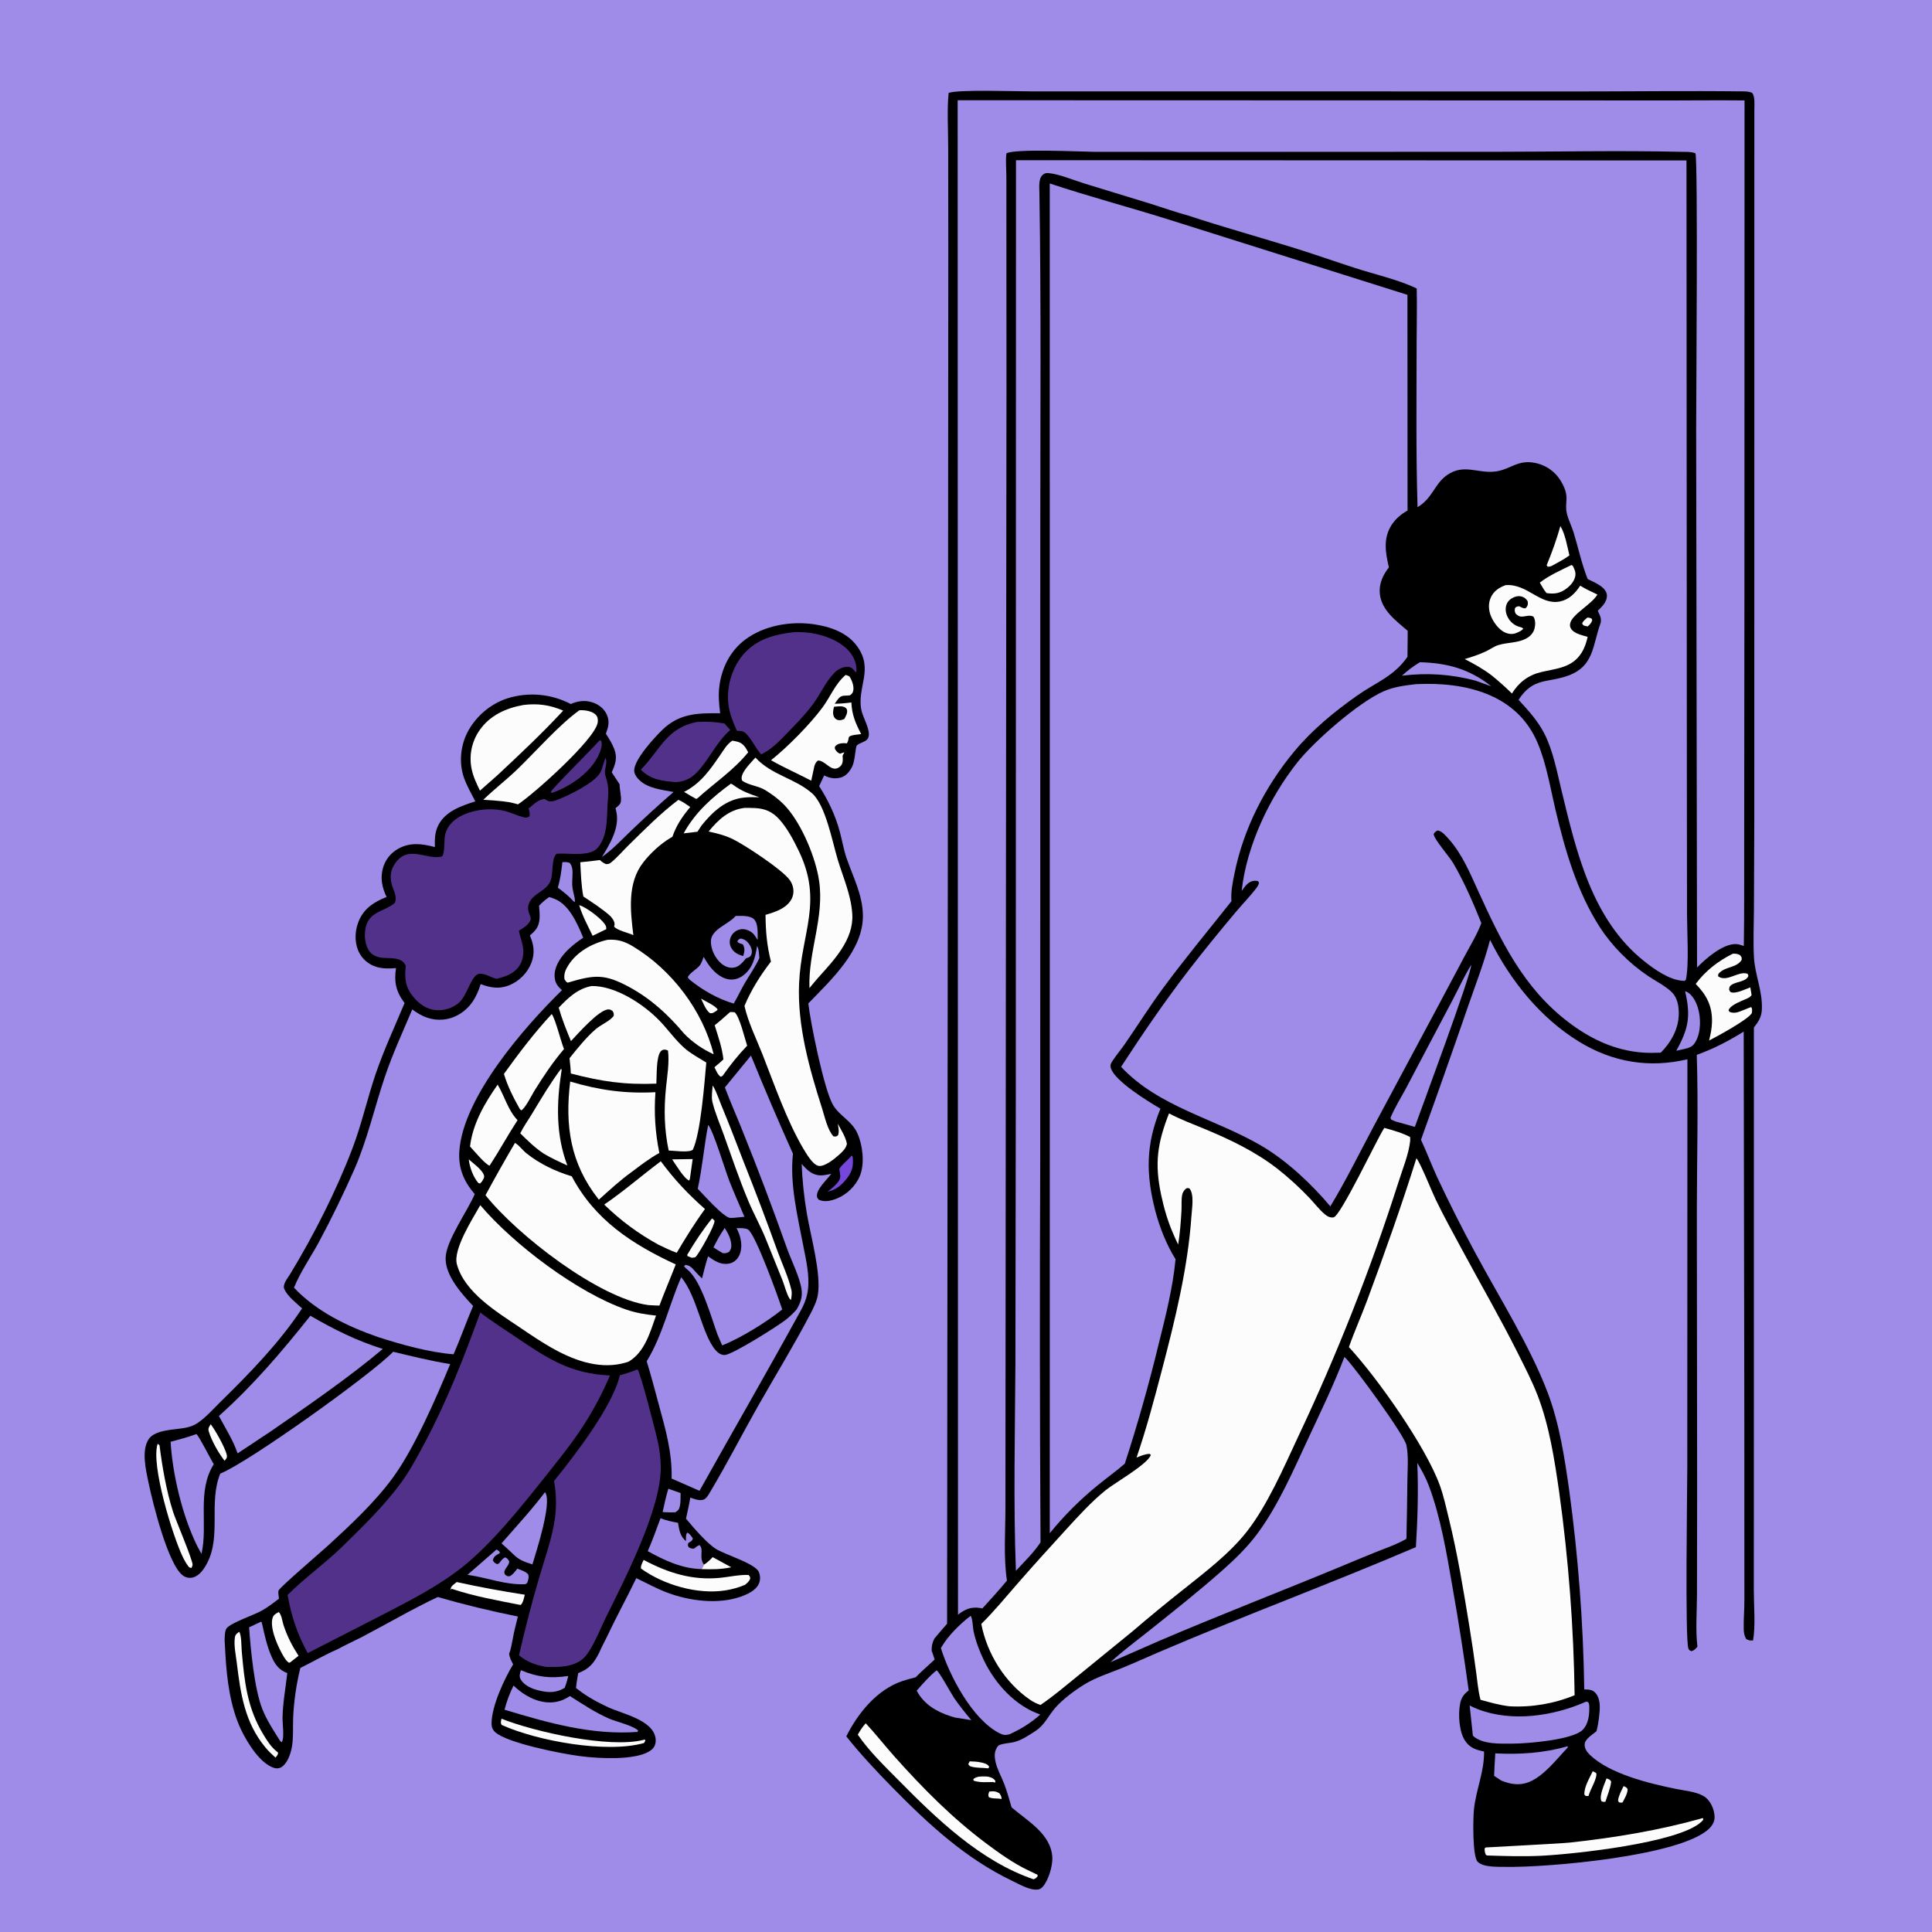 <?xml version="1.0" encoding="utf-8" ?>
<svg xmlns="http://www.w3.org/2000/svg" xmlns:xlink="http://www.w3.org/1999/xlink" width="1024" height="1024">
	<rect width="100%" height="100%" fill="#808080" stroke="none"/>
	<path fill="#9F8BE8" d="M0 0L1024 0L1024 869.799L1024 876.523L1024 1024L0 1024L0 876.901L0 869.967L0 0Z"/>
	<path d="M501.978 860.607L502.513 300.018L502.62 131.692L502.559 77.876C502.548 68.48 501.901 58.57 502.789 49.241C508.204 47.342 538.134 48.441 546.444 48.434L637.353 48.433L833.65 48.477C863.869 48.482 894.15 48.065 924.363 48.443C925.962 48.463 927.1 48.611 928.601 49.171C930.33 51.072 929.828 55.79 929.842 58.331L929.818 432.348L929.622 481.607C929.588 490.112 929.166 498.838 929.629 507.323C930.143 516.761 934.328 525.451 933.81 535.218C933.602 539.13 931.97 541.608 929.6 544.602L929.58 787.497L929.557 842.863C929.561 850.757 930.525 861.932 929.149 869.507C927.633 869.495 926.685 869.568 925.431 868.574C924.515 866.932 924.252 865.267 924.207 863.395C924.083 858.166 924.612 852.881 924.562 847.625L924.533 753.093L924.198 546.781C916.105 551.768 908.297 555.876 899.32 559.103C900.19 586.538 899.386 614.196 899.363 641.651L899.519 790.179L899.431 845.411C899.41 854.249 898.602 864.018 899.677 872.756C898.535 874.068 898.225 874.549 896.556 875.171C895.623 874.789 895.312 874.75 894.889 873.755C893.05 869.437 894.286 788.825 894.298 777.926L894.362 561.436C874.114 566.243 854.677 563.023 836.877 552.078C816.27 539.407 800.478 519.629 789.764 498.148C786.65 510.152 782.054 521.902 778.013 533.625Q765.829 568.957 753.146 604.112C756.192 610.641 758.709 617.393 761.73 623.936Q771.236 644.235 781.889 663.957C794.571 687.584 811.137 713.729 820.453 738.508C826.588 754.828 829.313 772.933 831.745 790.125Q835.317 816.302 837.306 842.647Q839.295 868.992 839.695 895.409C842.123 895.541 843.972 895.405 845.672 897.358C848.579 900.7 848.01 906.007 847.529 910.083C847.226 912.651 846.832 915.115 846.15 917.613C844.149 919.296 840.156 921.638 839.92 924.307C839.713 926.642 841.056 928.552 842.656 930.098C853.085 940.173 873.999 945.259 888.014 948.106C892.547 949.027 898.749 949.578 902.786 951.87C906.504 953.982 908.657 958.866 908.767 963.004C908.828 965.301 907.662 967.402 906.085 969C891.478 983.807 819.581 989.901 798.165 989.473C794.001 989.39 786.43 989.845 783.254 986.843C780.336 984.085 780.742 963.783 781.208 959.178C782.285 948.543 786.741 939.151 786.581 928.325C782.354 927.485 779.203 926.468 776.642 922.814C773.302 918.048 772.772 908.505 773.912 902.854C774.548 899.706 775.935 897.903 778.437 895.967Q774.697 868.6 769.886 841.4C766.859 823.834 763.6 804.077 757.287 787.404C755.676 783.149 753.531 779.255 751.185 775.37C751.844 790.175 751.369 805.222 750.453 820.003C705.238 839.351 659.038 856.432 613.82 875.837C607.455 878.568 601.147 881.437 594.733 884.053C588.043 886.78 580.607 889.126 574.479 892.937C569.569 895.991 563.028 900.868 559.284 905.197C555.521 909.548 553.739 914.284 548.639 917.576C545.163 919.82 541.29 922.483 537.243 923.39C534.948 923.904 531.609 924.052 529.539 924.971C528.75 925.321 527.999 926.883 527.704 927.674C526.955 929.682 527.248 932.076 527.726 934.112C528.639 937.999 530.771 941.657 532.204 945.385C533.772 949.461 534.927 953.753 536.162 957.94C544.476 965.1 557.083 971.974 557.756 984.441C557.996 988.876 555.702 996.768 552.59 1000.11C551.69 1001.07 550.927 1001.46 549.609 1001.54C545.574 1001.78 540.447 998.806 536.824 997.074C511.699 985.063 492.011 966.782 472.704 947.113C464.33 938.582 456.003 929.659 448.552 920.302C454.745 907.992 464.742 895.577 478.233 891.008C480.557 890.221 482.964 889.619 485.333 888.979C488.559 885.678 492.014 882.736 495.374 879.59C494.878 878.113 494.453 876.483 493.811 875.071C493.695 872.581 494.121 870.712 495.233 868.491C497.475 865.861 499.684 863.191 501.978 860.607Z"/>
	<path fill="#9F8BE8" d="M556.393 97.242C576.841 104.051 597.825 109.606 618.405 116.043L745.972 156.275L746.029 270.598C742.722 272.454 739.82 274.829 737.717 278.022C732.938 285.279 734.334 292.842 736.135 300.743C732.987 304.718 730.846 309.432 731.329 314.598C732.156 323.431 739.936 329.022 746.116 334.364L745.995 348.102C738.809 358.547 729.15 361.719 719.221 368.726C707.153 377.242 695.561 386.757 686.09 398.142C670.568 416.798 659.048 439.249 654.266 463.139C653.339 467.768 652.275 472.907 652.701 477.639C640.614 492.919 628.083 507.953 616.523 523.636C609.494 533.172 603.156 543.227 596.448 552.991C594.333 556.069 591.883 558.953 589.824 562.053C588.824 563.558 588.254 564.34 588.792 566.142C590.839 572.992 608.546 583.807 615.058 587.625C607.319 606.631 607.259 622 612.343 641.839C614.749 650.809 618.187 659.52 623.066 667.437C621.661 682.308 617.834 697.494 614.222 711.965Q606.422 744.21 596.172 775.762C591.695 779.692 586.736 783.186 582.121 786.973Q575.039 792.695 568.593 799.125Q562.147 805.554 556.408 812.622L556.393 97.242Z"/>
	<path fill="#9F8BE8" d="M538.5 84.913L893.874 85.041L894.067 409.651L894.153 484.771C894.174 493.935 895.308 511.353 893.549 519.313C892.675 520.01 893.114 519.91 892.088 519.858C884.838 519.49 876.683 513.656 871.253 509.302C843.793 487.278 835.583 451.762 827.696 419.216C825.282 409.257 823.191 397.905 818.501 388.746C815.038 381.985 809.961 376.446 804.849 370.917C812.741 358.886 820.019 362.173 831.283 358.045C844.856 353.072 844.079 342.07 848.211 330.661C849.114 328.167 847.948 325.946 846.841 323.743C848.181 322.357 849.77 320.947 850.712 319.25C851.551 317.738 852.041 315.872 851.42 314.192C850.062 310.521 844.745 308.568 841.491 306.897C838.349 298.982 836.54 290.39 834.059 282.254C833.033 278.89 831.242 275.505 830.468 272.114C829.02 265.765 832.394 263.663 827.432 255.207Q827.163 254.746 826.871 254.299Q826.579 253.852 826.264 253.42Q825.949 252.989 825.613 252.575Q825.276 252.161 824.918 251.764Q824.56 251.368 824.182 250.991Q823.805 250.613 823.408 250.256Q823.011 249.899 822.596 249.562Q822.182 249.226 821.75 248.912Q821.318 248.598 820.871 248.306Q820.424 248.014 819.962 247.746Q819.5 247.478 819.025 247.235Q818.55 246.991 818.063 246.772Q817.576 246.553 817.078 246.36Q816.581 246.166 816.074 245.999Q815.567 245.832 815.052 245.691Q814.537 245.55 814.015 245.436C804.366 243.277 800.562 249.031 792.247 249.949C783.147 250.953 775.917 245.717 767.14 251.684C760.232 256.38 759.597 263.782 751.332 268.827C750.439 239.728 750.822 210.497 750.842 181.385C750.848 171.904 751.127 162.393 750.89 152.915C741.356 148.264 728.326 145.329 718.13 142.024C706.961 138.404 695.887 134.482 684.668 131.019C666.449 125.397 648.051 120.293 629.948 114.307C623.141 112.462 616.399 110.052 609.66 107.951L574.73 97.254C568.99 95.496 561.224 92.16 555.502 91.726C554.175 91.626 553.325 92.034 552.372 92.96C550.378 94.896 550.872 99.718 550.914 102.317C551.869 161.815 551.374 221.446 551.385 280.96L551.348 613.75Q550.906 715.61 551.502 817.472C547.914 822.929 542.866 827.772 538.452 832.569C537.083 796.172 537.982 759.448 538.189 723.022L538.401 578.668L538.5 84.913Z"/>
	<path fill="#9F8BE8" d="M507.582 53.135L875.162 53.242C891.656 53.314 908.152 53.051 924.645 53.224L924.579 313.034L924.448 447.993C924.374 465.781 924.566 483.601 924.258 501.383C922.936 500.972 921.433 500.399 920.042 500.372C913.041 500.239 904.057 508.08 899.469 512.822L899 226.722C899.01 212.826 900.004 84.912 898.623 81.269C896.386 80.316 893.267 80.516 890.826 80.46C857.725 79.703 824.47 80.448 791.349 80.453L580.377 80.479C573.007 80.402 537.547 78.701 533.429 81.306C532.906 85.067 533.384 89.414 533.397 93.232L533.411 117.723L533.452 206.171L533.144 498.23L532.954 731.986L532.894 799.481C532.881 811.975 531.835 825.443 533.711 837.761C529.494 842.809 525.08 847.664 520.654 852.528C520.2 852.392 520.144 852.362 519.601 852.277C514.712 851.51 511.552 852.89 507.764 855.796L507.582 53.135Z"/>
	<path fill="#9F8BE8" d="M749.839 362.693C750.448 362.598 750.202 362.62 750.857 362.59C776.617 361.395 803.917 367.766 814.924 393.657C819.648 404.769 821.683 417.61 824.464 429.314C829.533 450.655 835.86 472.583 847.789 491.187C854.337 501.399 863.523 510.579 873.578 517.34C877.675 520.096 882.484 522.398 886.038 525.835C889.028 528.728 889.808 533.177 889.796 537.205C889.773 545.177 885.738 552.423 880.238 557.93C877.093 558.031 873.949 558.125 870.807 557.898C855.976 556.824 843.134 550.749 831.407 541.856C807.401 523.651 795.438 498.523 783.337 471.964C779.063 462.583 774.987 452.781 768.09 444.965C766.653 443.336 764.134 440.291 761.952 440.162C760.888 440.7 760.498 441.034 759.883 442.057C760.036 444.876 768.023 453.683 770.392 457.756C776.152 467.658 780.877 478.646 785.143 489.265C782.944 495.194 779.394 500.95 776.416 506.54L761.547 534.485L727.989 597.157C720.478 611.242 713.365 625.729 705.115 639.388C695.017 627.432 682 615.159 668.517 607.254C644.003 592.882 614.146 586.804 594.199 565.44C605.571 547.945 617.535 530.447 630.278 513.922C638.271 503.558 646.628 493.375 655.035 483.344C658.609 479.081 662.597 475.069 665.943 470.63C666.644 469.7 667.03 468.988 667.316 467.87L666.741 466.978C666.099 466.893 665.435 466.779 664.783 466.837C661.492 467.132 659.906 469.824 658.106 472.206C660.741 448.18 672.851 422.724 687.678 404.023C696.561 392.82 720.266 372.042 733.557 366.317C738.755 364.079 744.263 363.34 749.839 362.693Z"/>
	<path fill="#FCFCFD" d="M619.603 590.138C625.896 593.432 632.567 595.905 639.114 598.633C652.417 604.176 665.283 610.402 676.771 619.236Q685.936 626.425 693.964 634.865C696.705 637.736 699.334 641.272 702.381 643.756C703.659 644.798 705.145 645.537 706.833 645.22C710.545 644.521 729.656 604.175 733.344 598.407L733.733 597.806C738.298 599.08 743.175 600.428 747.374 602.64C747.438 603.388 747.482 604.072 747.402 604.821C746.654 611.808 743.255 619.991 741.137 626.798Q730.076 661.41 716.744 695.212Q703.412 729.014 687.868 761.858C680.419 777.82 671.717 797.893 660.901 811.703C651.638 823.529 638.735 833.235 627.077 842.562Q613.433 853.35 600.22 864.662L571.055 888.433C564.654 893.618 558.301 899.044 551.478 903.661Q549.972 903.164 548.554 902.454Q547.137 901.744 545.837 900.835C532.549 891.703 523.135 876.439 520.105 860.718C526.969 853.949 533.16 846.385 539.495 839.128C547.839 829.568 556.427 820.099 564.993 810.734C571.593 803.517 578.503 795.895 586.116 789.762C590.865 785.936 608.53 775.917 609.955 771.123L609.321 770.58C606.851 770.644 604.669 771.66 602.392 772.536C607.598 757.399 611.755 741.694 615.818 726.22C622.789 699.67 629.642 671.838 631.503 644.363C631.767 640.471 633.064 632.924 630.403 629.877C629.483 629.671 629.195 629.529 628.434 630.143C627.645 630.779 626.908 631.967 626.663 632.951C626.021 635.539 626.368 638.814 626.215 641.528C625.873 647.558 625.423 653.669 624.458 659.633C623.438 657.663 622.56 655.582 621.675 653.548C618.874 647.109 616.915 640.285 615.454 633.425C611.866 616.58 613.419 605.946 619.603 590.138Z"/>
	<path fill="#FCFCFD" d="M750.736 613.877C753.084 616.85 758.847 631.409 760.937 635.752C765.233 644.682 770.068 653.337 774.759 662.064C784.631 680.432 795.066 698.416 804.418 717.073C808.135 724.489 812.022 731.965 815.006 739.713C821.19 755.774 823.952 773.775 826.385 790.752Q830.116 817.536 832.167 844.501Q834.218 871.466 834.582 898.506Q832.531 899.35 830.435 900.079Q828.34 900.807 826.207 901.417Q824.074 902.028 821.91 902.518Q819.747 903.008 817.559 903.377Q815.372 903.746 813.167 903.992Q810.962 904.238 808.747 904.36Q806.532 904.483 804.313 904.481Q802.095 904.48 799.88 904.355C794.706 903.727 789.709 902.321 784.701 900.932C783.441 896.237 783.054 891.133 782.389 886.319Q780.779 874.235 778.831 862.201C775.69 842.929 772.548 823.667 767.88 804.693C766.456 798.905 765.186 792.94 763.164 787.335C755.702 766.651 730.02 730.275 714.946 713.987C717.861 705.646 721.543 697.519 724.617 689.221C733.882 664.218 742.768 639.329 750.736 613.877Z"/>
	<path fill="#9F8BE8" d="M712.561 719.245C712.803 719.466 713.056 719.677 713.289 719.908C718.022 724.591 744.349 760.585 745.448 766.03C746.626 771.869 746.015 778.695 745.952 784.631Q745.787 800.114 745.438 815.594C740.31 818.571 734.53 820.511 729.037 822.714Q719.217 826.697 709.447 830.803C677.808 843.9 645.857 856.222 614.375 869.701L588.551 881.02C594.939 875.144 602.036 869.914 608.82 864.5C621.795 854.147 634.948 843.746 647.391 832.757C654.307 826.649 661.03 820.193 666.524 812.746C677.583 797.756 685.365 779.617 693.208 762.819C699.987 748.303 706.822 734.234 712.561 719.245Z"/>
	<path fill="#FCFCFD" d="M797.998 310.131C809.537 309.264 816.282 320.971 826.869 318.778C831.649 317.788 834.99 314.358 837.546 310.403C840.406 312.247 843.6 313.634 846.663 315.116C843.759 320.209 833.364 325.507 832.262 330.29C831.981 331.507 832.094 332.391 832.819 333.436C834.526 335.898 838.765 336.752 841.484 337.534C840.86 340.452 839.872 343.388 838.288 345.93C833.276 353.976 825.137 354.245 816.886 356.204C810.035 357.831 805.021 361.647 801.35 367.577C797.933 364.169 794.411 361.082 790.681 358.033C786.183 354.592 781.353 351.899 776.325 349.315C780.256 348.164 784.059 346.896 787.769 345.143C789.899 344.136 791.78 342.663 794.04 341.943C799.021 340.356 804.579 340.93 809.226 338.248C811.295 337.053 812.844 335.267 813.386 332.909C813.844 330.918 813.853 328.585 812.744 326.821C810.682 325.777 808.764 326.775 806.574 326.805C805.144 326.824 804.283 326.161 803.29 325.209C802.786 323.879 802.728 323.678 802.99 322.288C803.931 321.417 803.939 321.437 805.223 321.354C806.288 321.89 807.201 322.454 808.428 322.443C808.724 322.207 809.05 321.98 809.25 321.645C809.936 320.498 809.867 319.863 809.674 318.636C808.964 317.595 808.392 316.941 807.234 316.447C805.59 315.746 803.967 315.876 802.35 316.574C800.552 317.349 799.133 318.619 798.465 320.492C797.658 322.757 798.11 325.297 799.254 327.364C800.608 329.811 802.869 331.62 805.573 332.316C806.558 332.569 806.593 332.505 807.385 333.244C806.525 334.257 805.312 334.788 804.118 335.325C802.071 336.246 800.019 336.22 797.944 335.353C794.574 333.945 791.692 330.013 790.311 326.756C788.951 323.55 788.695 319.865 790.174 316.647C791.766 313.183 794.56 311.431 797.998 310.131Z"/>
	<path fill="#9F8BE8" d="M514.444 856.435C515.506 857.431 515.631 862.895 516.011 864.631C517.182 869.977 519.107 875.073 521.482 879.995C527.485 892.437 538.022 904.141 551.369 908.738C546.461 913.156 541.127 916.45 535.134 919.166C532.884 919.809 531.679 919.656 529.577 918.566C515.269 911.148 503.271 888.245 498.69 873.525L499.066 872.89C502.492 866.977 508.967 860.566 514.444 856.435Z"/>
	<path fill="#9F8BE8" d="M840.5 901.977C841.111 901.902 840.693 901.922 841.746 902.144C842.169 902.858 842.321 903.345 842.344 904.18C842.465 908.529 842.084 913.556 838.857 916.841C833.596 922.197 809.507 924.121 801.985 924.155C795.675 924.184 785.471 924.712 780.652 919.938L778.958 903.974C780.404 904.684 781.859 905.356 783.362 905.936C801.296 912.864 823.295 909.588 840.5 901.977Z"/>
	<path fill="#FCFCFD" d="M458.846 913.375C464.106 919.005 468.866 925.139 474.001 930.894C489.128 947.848 504.663 963.571 522.905 977.197C529.616 982.21 537.026 987.515 544.604 991.121L549.925 993.694L549.954 994.458C549.129 995.409 548.966 995.653 547.791 996.054C519.618 986.458 496.418 964.006 475.982 943.297C468.564 935.779 460.61 928.155 454.648 919.393C455.908 917.14 457.131 915.318 458.846 913.375Z"/>
	<path fill="#9F8BE8" d="M779.761 511.393C780.078 515.741 753.386 587.574 749.889 597.275L739.863 594.452C738.986 594.132 738.158 593.76 737.304 593.38L736.993 592.429C739.126 587.283 742.244 582.325 744.897 577.405L756.391 555.599L770.109 529.629C773.262 523.533 776.198 517.258 779.761 511.393Z"/>
	<path fill="#FCFCFD" d="M918.388 505.498C920.013 505.417 920.728 505.493 922.194 506.195C923.112 507.326 923.171 507.284 923.13 508.727C920.562 512.936 914.97 512.225 911.529 515.41C910.655 516.219 910.647 516.346 910.633 517.467C915.299 520.886 921.711 514.237 926.316 516.178L926.708 517.206C925.584 520.395 920.275 520.196 917.733 522.012C916.548 522.859 916.618 523.176 916.466 524.517C916.762 525.137 916.8 525.647 917.491 525.915C919.926 526.861 925.239 524.237 927.701 523.319L928.381 527.337C927.69 528.918 924.53 529.77 922.906 530.562C920.74 531.617 916.988 533.099 916.156 535.493L916.693 536.312C919.587 537.551 922.073 536.088 924.822 535.067C925.922 534.57 927.012 534.166 928.15 533.771C928.923 534.758 928.594 535.695 928.544 536.914C926.579 540.427 910.205 549.24 905.843 551.509C906.657 548.279 907.326 545.031 907.397 541.691C907.579 533.144 904.529 527.439 898.765 521.481C904.046 514.459 910.58 509.411 918.388 505.498Z"/>
	<path fill="#FCFCFD" d="M902.509 963.627C902.858 963.984 902.664 963.712 902.68 964.616C902.206 965.127 902.035 965.339 901.554 965.774C889.295 976.853 834.326 982.702 817.231 983.578C807.482 984.077 797.832 983.753 788.086 983.444L787.468 982.965C786.973 981.794 786.889 981.001 786.89 979.733C787.086 979.552 787.237 979.302 787.479 979.19C787.604 979.133 827.081 977.14 831.905 976.617C855.823 974.021 879.33 970.153 902.509 963.627Z"/>
	<path fill="#9F8BE8" d="M830.634 925.6L831.02 925.693L830.88 926.275C825.11 932.301 818.4 941.217 810.593 944.437C805.53 946.526 800.626 945.765 795.698 943.74L791.91 941.243C792.019 937.272 792.317 933.292 792.537 929.325C805.408 929.996 818.208 929.184 830.634 925.6Z"/>
	<path fill="#9F8BE8" d="M496.405 885.335C497.716 885.794 504.186 897.748 505.686 899.932C508.52 904.058 511.602 907.9 514.83 911.716L506.116 910.323C505.36 910.126 504.611 909.881 503.866 909.644C496.385 907.261 489.601 903.257 485.879 896.08C489.186 892.318 492.484 888.472 496.405 885.335Z"/>
	<path fill="#9F8BE8" d="M752.589 350.996C767.115 351.36 779.005 354.643 790.403 363.763L782.015 360.752C769.139 357.32 756.294 356.49 743.062 358.142Q747.435 354.048 752.589 350.996Z"/>
	<path fill="#9F8BE8" d="M893.129 525.378C893.545 525.497 893.685 525.521 894.113 525.742C897.03 527.252 898.889 530.882 899.836 533.876C901.567 539.343 901.626 547.015 898.687 552.121C897.495 554.191 896.414 554.956 894.145 555.63C892.265 556.11 890.356 556.498 888.462 556.92C894.983 545.234 896.215 538.474 893.129 525.378Z"/>
	<path fill="#FCFCFD" d="M832.92 299.452L833.631 299.896C834.439 301.585 835.23 303.074 834.974 305.016C834.612 307.768 832.661 310.085 830.534 311.74C827 314.491 824.023 314.961 819.682 314.351C818.285 312.676 817.238 310.671 816.125 308.798C821.114 304.927 827.272 302.238 832.92 299.452Z"/>
	<path fill="#FCFCFD" d="M827.041 278.832C829.667 283.227 830.607 289.444 831.833 294.378C828.974 296.475 825.758 298.108 822.66 299.826C821.778 300.251 821.305 300.395 820.323 300.344L819.751 299.608C822.607 292.735 825.008 285.983 827.041 278.832Z"/>
	<path fill="#FCFCFD" d="M851.498 942.594C852.895 943.12 853.243 943.025 853.947 944.314C853.555 947.917 851.974 951.42 850.934 954.904C849.905 955.056 850.186 955.142 849.362 954.895C848.861 954.744 848.836 954.799 848.649 954.289C847.63 951.504 850.473 945.417 851.498 942.594Z"/>
	<path fill="#FCFCFD" d="M844.179 938.803L845.974 939.711C846.944 941.864 842.945 948.476 842.171 951.166L841.966 951.888L840.47 951.926L839.769 951.196C839.483 947.285 842.531 942.331 844.179 938.803Z"/>
	<path fill="#FCFCFD" d="M518.773 941.656C520.076 941.585 521.404 941.493 522.709 941.562C524.303 941.646 526.256 942.238 527.283 943.529C527.744 944.109 527.563 944.024 527.385 944.829L526.396 944.498C523.019 944.576 519.338 944.884 516.095 943.814L515.829 943.042C516.742 942.169 517.591 942.002 518.773 941.656Z"/>
	<path fill="#FCFCFD" d="M513.928 933.557C515.894 933.595 517.776 933.681 519.708 934.072C521.412 934.417 523.273 934.817 524.287 936.364L523.881 937.268C521.085 936.913 517.686 937.123 515.028 936.392C513.904 936.082 513.795 935.982 513.222 935.037L513.928 933.557Z"/>
	<path fill="#FCFCFD" d="M860.529 946.684C861.735 947.202 862.017 947.199 862.685 948.303C862.62 950.779 861.094 953.127 860.013 955.314C859.133 955.544 858.877 955.45 858.018 955.242L857.6 954.254C857.983 951.542 859.359 949.133 860.529 946.684Z"/>
	<path fill="#FCFCFD" d="M524.322 949.575C526.582 949.301 527.724 949.289 529.752 950.52C530.536 951.769 530.79 952.075 530.856 953.525C528.635 953.02 526.159 953.519 524.128 952.55C523.573 951.25 523.915 950.892 524.322 949.575Z"/>
	<path fill="#FCFCFD" d="M841.393 327.307C842.327 327.369 842.718 327.481 843.557 327.823L843.921 328.729C843.409 330.298 842.689 330.96 841.507 332.022C841.197 331.962 840.882 331.923 840.576 331.842C839.434 331.541 839.107 331.548 838.571 330.499C839.04 329.064 840.283 328.254 841.393 327.307Z"/>
	<path d="M381.7 378.045C381.082 373.118 380.658 368.467 381.302 363.523C382.551 353.928 387.028 345.023 394.821 339.12C404.859 331.517 418.959 329.104 431.231 330.857C439.988 332.108 449.071 335.19 454.418 342.696C463.186 355.006 454.09 364.264 456.552 376.379C457.364 380.375 461.452 386.741 460.317 390.616C459.86 392.174 458.623 392.76 457.269 393.376C456.542 393.706 454.466 394.535 454.038 395.252C453.394 396.33 453.176 403.184 451.748 406.14C450.532 408.658 448.582 411.25 445.771 412.068C442.58 412.997 439.71 412.458 436.822 410.987L434.172 416.64C438.979 424.265 442.719 431.974 445.088 440.722C446.355 445.403 447.146 450.336 448.728 454.914C452.184 464.92 457.164 474.188 457.355 485.049C457.681 503.686 440.318 519.474 428.434 531.832C429.56 542.047 436.747 577.42 441.476 585.591C444.909 591.521 451.416 593.946 454.454 600.708C457.26 606.955 458.386 616.616 455.833 623.037C453.686 628.439 448.988 633.044 443.613 635.216C440.601 636.432 437.162 637.273 434.079 635.94C433.526 635.328 433.19 635.146 433.042 634.286C432.384 630.49 438.409 625.197 440.581 622.14C438.709 622.538 436.656 623.047 434.738 622.971C430.317 622.796 427.679 619.995 424.9 616.945Q425.42 630.297 427.7 643.464C429.681 655.169 435.391 675.111 433.454 686.489C432.896 689.768 431.01 693.531 429.478 696.465C420.812 713.054 410.868 729.191 401.634 745.495C393.33 760.159 385.597 775.302 376.992 789.771C376.136 791.21 374.849 793.746 373.417 794.576C371.209 795.858 368.044 794.494 365.863 793.763C365.267 797.5 364.391 801.201 363.59 804.9C367.407 809.54 374.378 817.676 379.341 820.884C384.158 823.996 400.039 828.553 402.162 833.116C403.073 835.075 403.073 837.572 402.16 839.525C400.525 843.022 396.179 844.994 392.714 846.227C380.613 850.533 365.364 848.543 353.589 844.102C348.019 842.002 342.63 839.033 337.257 836.442C332.169 846.991 326.513 857.258 321.535 867.858C320.214 870.527 318.754 873.197 317.597 875.937C314.748 881.522 312.466 884.478 306.444 886.796C306.034 889.403 305.534 892.028 305.304 894.656L305.87 895.114C310.782 899.052 316.611 902.219 322.306 904.865C329.915 908.4 345.992 911.555 347.455 921.257C347.725 923.044 347.397 925.162 346.183 926.559C342.442 930.865 332.123 931.669 326.654 931.814Q316.787 932.033 307.005 930.724C297.896 929.545 268.463 923.846 262.313 917.947C261 916.687 260.531 915.261 260.533 913.477C260.541 904.324 267.255 889.946 271.967 882.141C271.009 880.253 270.038 878.593 269.853 876.445C270.869 874.132 271.248 870.971 271.805 868.474C272.452 864.57 273.58 860.65 274.484 856.791C260.089 853.892 246.139 850.53 232.039 846.448C218.327 852.908 205.018 860.738 191.572 867.78C187.293 869.881 182.986 871.939 178.788 874.2C172.036 877.104 165.79 880.822 159.199 884.025Q157.611 890.471 156.655 897.041Q155.699 903.611 155.384 910.242C155.171 915.539 155.616 921.466 154.575 926.639C153.907 929.96 152.226 934.665 149.213 936.588C148.026 937.346 146.608 937.445 145.281 937.034C137.762 934.701 130.939 923.412 127.762 916.738C122.082 904.806 120.232 890.169 119.48 877.054L119.059 869.349C119.09 868.236 119.113 867.111 119.232 866.003C119.327 865.113 119.543 863.679 120.146 862.972C122.713 859.964 134.425 856.066 138.543 853.785C141.846 851.955 144.84 849.639 147.838 847.357C147.834 846.053 147.243 844.206 147.667 842.985C148.242 841.328 170.596 822.187 173.889 819.167C185.808 808.235 198.678 796.251 208.235 783.177C219.609 767.617 231.076 741.183 238.614 722.995C228.444 721.367 218.406 718.835 208.388 716.469C196.721 728.527 131.932 774.923 116.735 781.054C110.492 796.382 117.345 813.883 109.83 828.387C108.232 831.471 105.893 835.056 102.34 836.062Q102.011 836.153 101.675 836.207Q101.338 836.262 100.998 836.279Q100.657 836.297 100.317 836.278Q99.976 836.258 99.64 836.202Q99.304 836.145 98.976 836.053Q98.648 835.96 98.332 835.832Q98.015 835.705 97.715 835.543Q97.415 835.382 97.133 835.189C89.146 829.801 80.902 796.356 78.684 785.687C77.331 779.183 74.775 768.494 78.942 762.607C82.466 757.63 92.801 757.846 98.299 756.75C100.566 756.298 102.753 755.559 104.683 754.266C109.111 751.299 113.061 746.739 116.888 742.988C132.434 727.751 148.078 711.69 160.112 693.464C157.018 690.599 152.496 687.181 150.737 683.349C149.562 680.79 152.403 677.546 153.743 675.346C166.218 654.874 178.259 631.139 186.79 608.703C191.712 595.758 194.636 582.389 199.068 569.332C203.391 556.593 209.264 544.055 214.437 531.621C214.344 531.5 214.247 531.382 214.156 531.26C209.805 525.401 208.79 520.19 209.901 513.114C206.039 513.373 202.417 513.556 198.717 512.19Q198.339 512.055 197.969 511.899Q197.598 511.744 197.237 511.569Q196.875 511.395 196.523 511.201Q196.172 511.008 195.83 510.796Q195.489 510.584 195.16 510.355Q194.83 510.125 194.514 509.878Q194.197 509.632 193.893 509.369Q193.59 509.106 193.301 508.827Q193.012 508.548 192.738 508.255Q192.464 507.961 192.206 507.653Q191.948 507.346 191.707 507.025Q191.465 506.704 191.241 506.371Q191.017 506.038 190.811 505.693Q190.605 505.349 190.417 504.994Q190.229 504.639 190.061 504.274Q189.892 503.91 189.743 503.537C187.754 498.615 188.199 492.671 190.286 487.855C193.185 481.167 198.47 478.006 204.908 475.392C202.51 470.585 201.487 465.445 202.947 460.171C204.189 455.683 207.062 452.059 211.141 449.811C217.491 446.312 223.847 447.181 230.497 448.969C230.417 444.81 230.379 441.273 232.287 437.453C236.032 429.954 244.5 427.132 251.926 424.755C249.809 420.593 247.287 416.3 245.795 411.875C243.249 404.321 244.068 395.422 247.665 388.334C251.992 379.807 260.062 372.913 269.184 370.062Q270.21 369.747 271.25 369.482Q272.289 369.217 273.341 369.003Q274.393 368.789 275.453 368.626Q276.514 368.464 277.582 368.353Q278.649 368.243 279.72 368.185Q280.792 368.127 281.865 368.121Q282.938 368.115 284.01 368.161Q285.082 368.208 286.151 368.306Q287.219 368.405 288.282 368.556Q289.344 368.707 290.398 368.909Q291.452 369.111 292.495 369.365Q293.538 369.619 294.567 369.923Q295.596 370.227 296.609 370.581Q297.622 370.935 298.616 371.338Q299.611 371.741 300.585 372.192Q301.558 372.643 302.509 373.141C306.335 371.525 309.889 370.987 313.929 372.258C317.244 373.301 320.186 375.561 321.626 378.773C323.25 382.396 322.453 385.308 321.141 388.873C322.769 391.452 324.537 394.2 325.6 397.069C327.324 401.721 326.162 405.073 324.231 409.32L328.401 415.671C328.396 418.65 329.405 421.793 329.102 424.673C328.92 426.392 327.46 427.304 326.221 428.338Q326.449 429.232 326.657 430.131C328.579 438.504 323.29 447.368 319.027 454.211C324.625 450.362 329.342 445.208 334.245 440.539Q345.358 429.858 357.007 419.766C351.018 418.641 343.511 417.904 338.927 413.527C337.544 412.207 336.12 410.314 336.137 408.326C336.187 402.48 346.812 390.981 350.932 386.943C360.001 378.056 369.779 377.924 381.7 378.045Z"/>
	<path fill="#9F8BE8" d="M291.118 475.439C292.155 475.78 293.194 476.132 294.206 476.544C301.865 479.665 306.159 489.939 309.133 496.993C305.776 499.254 302.556 501.686 299.805 504.674C296.599 508.157 293.611 512.878 293.978 517.796C294.22 521.043 295.496 522.701 297.866 524.803C277.936 544.298 245.423 581.461 243.46 610.124C242.842 619.147 245.822 626.175 251.614 632.9C247.762 642.01 236.418 657.562 236.193 666.7C235.962 676.136 244.727 685.778 250.757 692.193C247.095 700.645 244.106 709.365 240.407 717.805C227.155 716.727 213.028 712.728 200.376 708.678C184.15 703.003 167.752 695.174 155.834 682.503C159.078 674.376 164.661 666.31 168.875 658.602Q179.217 639.312 188.036 619.28C194.849 603.401 198.416 587.4 203.839 571.168C207.946 558.875 213.466 546.946 218.517 535.015C220.934 536.849 223.663 538.482 226.553 539.434C231.975 541.219 237.68 540.75 242.693 537.991C249.212 534.403 252.691 528.481 254.762 521.584C259.932 523.565 264.719 524.357 269.996 522.174C275.312 519.975 279.743 515.492 281.735 510.081C283.592 505.037 282.933 500.596 280.834 495.827C281.839 494.931 282.899 494.027 283.747 492.979C286.782 489.228 286.05 484.53 285.706 480.078C287.41 478.211 289.037 476.861 291.118 475.439Z"/>
	<path fill="#52318A" d="M254.55 695.67C260.59 700.296 267.091 704.409 273.396 708.673C290.382 720.16 302.224 728.069 323.283 729.032C319.376 738.276 314.473 747.517 309.005 755.925C302.922 765.281 295.655 774.255 288.705 782.985C276.172 798.728 260.569 818.352 244.79 830.796C231.487 841.287 216.174 848.875 201.207 856.654L163.099 876.17C157.598 866.186 154.4 856.582 152.439 845.359C161.445 836.317 172.139 828.784 181.327 819.819C191.989 809.413 203.176 798.54 212.082 786.56C217.024 779.912 221.036 772.411 224.928 765.111C236.93 742.604 245.864 719.583 254.55 695.67Z"/>
	<path fill="#52318A" d="M320.933 401.718C322.306 404.671 319.825 407.958 320.891 411.167C321.45 412.848 321.917 414.548 322.183 416.304C322.71 419.782 322.194 422.974 322.018 426.438C321.631 434.042 322.042 442.724 317.032 449.093C312.806 454.464 301.124 451.901 294.926 452.54C291.912 455.764 293.616 463.236 291.486 467.531C289.149 472.244 282.695 473.657 280.608 478.279C279.693 480.306 279.659 482.112 280.486 484.15C280.903 485.176 281.174 486.005 281.364 487.095C280.555 490.103 277.463 491.675 275.035 493.299C275.408 495.477 276.144 497.557 276.711 499.691C277.769 503.673 277.683 508.001 275.46 511.584C272.702 516.028 267.935 517.701 263.103 518.798C260.319 518.068 257.43 516.138 254.561 516.071C249.787 515.96 248.005 527.334 243.232 531.489C239.97 534.327 235.311 535.753 231.014 535.386C226.188 534.973 222.148 532.109 219.139 528.456C214.652 523.008 214.392 518.473 215.066 511.807C214.728 511.262 214.347 510.56 213.894 510.088C211.325 507.412 206.536 507.958 203.089 507.691C200.381 507.481 197.659 506.586 195.924 504.37C193.639 501.452 193.101 496.81 193.541 493.239C194.814 482.91 203.049 483.675 209.216 478.632C210.638 475.556 208.886 472.697 207.909 469.672C206.802 466.249 206.679 462.401 208.468 459.175C215.498 446.503 226.082 456.298 234.356 453.899C235.933 451.939 235.205 444.955 236.02 442.001C237.183 437.783 240.213 434.683 243.999 432.65C250.812 428.992 260.525 427.931 267.978 429.945C271.192 430.814 274.243 432.358 277.461 433.155C278.806 433.487 279.423 433.414 280.586 432.721C281.055 431.224 280.554 429.985 280.151 428.535C282.55 426.609 285.453 423.572 288.67 423.51C289.307 423.889 290.011 424.353 290.712 424.598C292.528 425.232 295.336 423.939 297.056 423.247C302.324 421.126 314.978 414.811 317.96 409.812C319.246 407.655 319.88 404.156 320.933 401.718Z"/>
	<path fill="#52318A" d="M337.339 725.978L337.97 725.9C339.465 727.481 347.927 760.324 348.879 765.147Q350.085 771.141 350.214 777.253C350.549 799.878 330.705 837.793 320.875 857.781C318.023 863.578 313.89 874.449 309.348 878.814C304.255 883.709 295.726 883.748 289.134 883.469C283.729 882.435 279.39 880.894 275.085 877.348Q279.808 856.556 285.796 836.093C288.773 825.9 292.74 815.067 294.147 804.565C295.004 798.169 294.826 791.302 293.646 784.966C304.322 771.775 324.779 745.331 328.547 728.877C331.588 728.074 334.438 727.205 337.339 725.978Z"/>
	<path fill="#9F8BE8" d="M384.21 576.35L398.033 559.487Q408.695 585.695 420.289 611.503C418.521 627.592 422.763 644.691 425.785 660.436C427.189 667.757 429.106 675.696 428.274 683.188C427.752 687.884 426.088 691.785 423.74 695.849C406.413 727.462 388.335 758.687 370.744 790.158L355.967 783.668C356.321 769.745 352.742 757.593 349.142 744.321C347.077 736.706 345.108 729.046 342.759 721.513C351.185 707.751 354.635 691.641 361.051 676.963C369.577 687.109 372.102 707.564 379.357 715.702C380.57 717.063 382.202 718.254 384.101 718.186C388.157 718.04 411.293 703.402 415.928 699.916C418.29 698.14 420.292 696.22 422.253 694.014C424.871 689.518 425.681 686.216 424.394 681.111C422.679 674.314 419.251 667.698 416.899 661.053Q405.863 629.905 393.504 599.257C390.487 591.604 387.06 584.057 384.21 576.35Z"/>
	<path fill="#FCFCFD" d="M394.709 428.187C396.487 428.162 398.279 428.219 400.056 428.291C405.406 428.508 409.454 430.261 413.05 434.273C417.324 439.042 420.54 445.164 423.315 450.887C436.395 477.862 424.72 494.19 423.532 521.25C422.547 543.679 428.976 566.343 435.727 587.516C437.169 592.036 438.569 598.841 441.76 602.313C443.121 602.389 443.164 602.533 444.193 601.675C444.895 599.691 444.344 597.632 444.047 595.599C445.799 598.9 448.242 602.585 448.886 606.28C448.346 608.76 446.525 610.429 444.697 612.077C442.422 614.128 436.898 618.653 433.767 617.92C430.477 617.149 427.26 611.152 425.558 608.458C416.698 593.124 410.64 575.379 404.175 558.935C400.871 550.531 396.573 542.019 394.586 533.184C398.117 524.645 403.015 516.963 408.622 509.656C406.457 501.159 405.827 493.639 405.744 484.897C408.752 484.013 411.931 483.026 414.634 481.406C417.353 479.776 419.668 477.442 420.345 474.249C420.914 471.564 420.213 468.841 418.695 466.589C415.057 461.195 394.296 447.519 388.04 444.575C384.004 442.676 379.917 441.66 375.568 440.737C380.641 434.487 386.398 429.139 394.709 428.187Z"/>
	<path fill="#FCFCFD" d="M254.555 638.762C272.194 659.592 306.156 685.211 331.892 694.098C337.115 695.902 342.236 696.703 347.715 697.294C344.546 706.204 341.741 716.631 333.187 721.694C332.746 721.854 332.301 722.002 331.851 722.136C318.797 726.017 305.608 721.577 294.102 715.32C287.483 711.72 281.298 707.472 275.061 703.263C263.191 695.253 246.127 684.904 242.153 670.066C240.031 662.143 250.555 645.904 254.555 638.762Z"/>
	<path fill="#FCFCFD" d="M272.947 605.771C275.09 606.914 276.977 609.624 278.936 611.198C286.153 616.995 294.28 620.759 303.054 623.497C315.327 646.642 334.943 659.402 358.161 670.177C355.334 677.48 352.239 684.647 349.497 691.999C347.631 691.966 345.762 691.838 343.898 691.745C343.762 691.73 343.625 691.718 343.489 691.7C317.473 688.171 274.15 654.621 257.329 633.486Q264.885 619.486 272.947 605.771Z"/>
	<path fill="#FCFCFD" d="M313.534 522.618C326.168 522.371 341.25 532.345 349.656 541.087C354.084 545.692 357.782 551.013 362.547 555.296C365.995 558.394 370.412 560.731 374.344 563.171C373.403 573.628 371.418 600.47 367.206 609.387C365.168 611.068 357.237 609.876 354.406 609.797C352.045 598.51 351.836 588.028 352.982 576.584C353.626 570.15 354.825 563.31 354.065 556.858C353.732 556.693 353.327 556.47 352.963 556.401C351.888 556.198 351.02 556.332 350.263 557.176C347.713 560.019 348.142 570.289 347.882 574.352C330.994 575.027 318.807 573.211 302.531 568.971C302.476 566.264 302.137 563.573 301.858 560.882C306.065 555.638 310.746 549.767 315.848 545.387C318.382 543.211 323.712 540.904 325.288 538.373C325.379 537.01 325.309 536.924 324.596 535.749C323.815 535.343 323.422 535.001 322.515 535.006C317.482 535.033 306.072 548.195 302.61 551.813C300.223 545.977 297.856 540.166 296.129 534.093C301.197 528.788 306.088 524.062 313.534 522.618Z"/>
	<path fill="#52318A" d="M419.772 335.182C421.422 334.917 423.185 334.986 424.855 335.051C433.448 335.385 444.06 338.469 449.945 345.07C452.676 348.133 454.192 351.93 453.922 356.054L453.448 356.252C453.055 355.738 452.636 355.132 452.163 354.681C451.16 353.722 450.144 353.321 448.761 353.423C446.314 353.603 443.951 354.861 442.251 356.593C437.669 361.256 434.901 367.737 431.051 373.008C426.386 379.395 420.508 385.062 415.069 390.783C411.389 394.459 408.156 397.549 403.422 399.813C400.502 396.575 398.778 392.472 395.852 389.267C394.123 387.373 392.995 387.401 390.561 387.338C388.591 382.91 386.609 378.076 386.048 373.238C385.034 364.488 387.674 354.898 393.104 347.969C399.909 339.284 409.256 336.489 419.772 335.182Z"/>
	<path fill="#9F8BE8" d="M164.512 697.385C177 704.627 189.056 710.64 202.9 714.97C184.931 730.085 162.733 745.392 143.23 758.842L125.93 770.32C123.652 763.494 119.405 756.879 116.02 750.509C134.02 734.444 149.53 716.231 164.512 697.385Z"/>
	<path fill="#FCFCFD" d="M302.217 573.245C317.62 577.821 331.306 579.719 347.39 578.891C346.6 589.964 347.268 600.238 349.476 611.105C344.249 613.907 339.548 617.622 334.807 621.159C328.654 625.571 323.026 630.79 317.406 635.848L317.128 635.5C302.256 616.596 299.375 596.544 302.217 573.245Z"/>
	<path fill="#FCFCFD" d="M400.398 401.52C408.946 410.866 421.324 412.469 430.406 420.463C437.646 426.836 441.165 446.27 444.075 455.816C446.987 465.372 451.179 474.591 451.738 484.7C452.473 498.009 442.043 508.854 433.765 518.07C432.132 519.897 430.591 521.815 429.024 523.7C428.302 504.34 437.062 486.223 434.113 466.695C432.273 454.509 425.177 437.463 417 428.076C413.817 424.422 409.752 421.321 405.635 418.794C401.815 416.45 396.711 416.24 393.348 413.746C393.191 413.244 393.037 412.878 393.063 412.32C393.23 408.759 398.133 404.139 400.398 401.52Z"/>
	<path fill="#9F8BE8" d="M390.384 650.959C392.185 650.939 394.702 650.797 396.338 651.595C400.278 653.516 412.811 688.478 414.598 694.041C406.537 700.583 392.41 709.319 382.769 713.082L380.3 707.371C376.972 698.278 371.806 679.122 364.505 673.049C363.695 672.375 363.09 671.92 362.541 671L363.381 670.428C365.532 670.662 366.753 671.907 368.104 673.486C369.367 674.961 370.685 676.265 372.091 677.602C373.048 673.654 374.051 669.761 375.283 665.889C376.957 667.059 378.685 668.24 380.57 669.048C382.886 670.041 385.79 670.273 388.117 669.186C390.236 668.197 391.604 666.328 392.314 664.141C393.71 659.843 392.483 654.8 390.384 650.959Z"/>
	<path fill="#FCFCFD" d="M321.998 498.115C327.28 497.761 330.947 498.872 335.472 501.598C355.965 513.946 372.476 535.553 378.249 558.801C372.347 556.083 367.03 552.446 362.521 547.774C354.248 537.92 345.091 529.461 333.697 523.255C320.284 515.948 315.034 516.641 300.88 520.834C299.901 520.339 299.791 519.912 299.197 519.019C298.772 516.178 299.708 514.024 301.211 511.625C305.711 504.445 313.904 499.957 321.998 498.115Z"/>
	<path fill="#FCFCFD" d="M350.249 615.491C357.373 625.16 364.67 632.891 373.65 640.809C368.25 648.183 363.336 656.138 358.682 664.007C355.302 662.779 352.109 661.219 348.875 659.653C338.167 653.765 329.002 646.951 320.24 638.448C330.618 631.396 340.18 623.004 350.249 615.491Z"/>
	<path fill="#FCFCFD" d="M359.546 423.94C361.813 424.83 363.824 426.384 365.841 427.733C361.724 432.69 358.487 437.346 356.396 443.486C356.283 443.552 356.169 443.618 356.056 443.685C355.869 443.798 355.684 443.915 355.496 444.027C350.069 447.251 344.874 452.069 340.978 457.036C332.377 468.003 334.108 482.765 335.696 495.664C333.29 494.439 326.804 493.103 325.465 491.041C325.623 490.594 325.764 490.304 325.741 489.792C325.671 488.259 324.823 487.129 323.893 485.997C323.787 485.867 323.677 485.74 323.568 485.612C319.222 481.654 314.056 478.445 309.195 475.158C308.022 469.233 307.901 463.031 307.56 457.012Q312.767 456.542 317.948 455.837C319.063 456.846 319.833 457.431 321.221 458.002C322.491 457.906 322.868 457.969 323.874 457.146C327.118 454.492 330.031 451.058 333.033 448.111C341.448 439.848 350.135 431.031 359.546 423.94Z"/>
	<path fill="#FCFCFD" d="M277.412 373.653C285.037 372.73 291.44 373.594 298.5 376.652C287.534 388.517 275.456 399.864 263.647 410.896L254.399 419.052C252.588 415.381 250.848 411.707 249.993 407.68Q249.853 407.017 249.747 406.348Q249.64 405.678 249.568 405.005Q249.496 404.331 249.459 403.654Q249.422 402.977 249.419 402.3Q249.416 401.622 249.448 400.945Q249.48 400.268 249.546 399.594Q249.612 398.919 249.713 398.249Q249.814 397.579 249.949 396.915Q250.083 396.251 250.252 395.594Q250.42 394.938 250.622 394.291Q250.824 393.644 251.059 393.008Q251.293 392.373 251.56 391.75Q251.827 391.127 252.125 390.518Q252.423 389.91 252.752 389.317Q253.081 388.725 253.44 388.15Q253.798 387.575 254.186 387.019C259.708 379.107 268.181 375.309 277.412 373.653Z"/>
	<path fill="#FCFCFD" d="M448.202 357.741C448.998 357.917 449.492 358.156 450.207 358.526C451.517 360.438 452.702 363.595 452.266 365.949C452.01 367.337 451.543 367.725 450.454 368.549C449.794 368.589 449.133 368.646 448.473 368.68C447.92 368.71 447.375 368.708 446.826 368.798C444.907 369.112 443.886 370.928 442.845 372.386L442.412 373.002C445.415 372.976 448.267 372.71 451.24 372.306C451.568 378.97 453.411 383.229 456.433 389.069Q454.682 389.239 452.945 389.513C448.173 390.287 450.781 391.255 448.787 394.047C448.261 393.945 448.282 393.934 447.651 393.901C446.025 393.814 443.933 394.142 442.817 395.423C442.296 396.022 442.498 396.285 442.553 397.008C443.376 398.223 443.828 398.955 445.275 399.487C446.033 399.177 446.747 398.915 447.544 398.724C447.261 399.339 446.924 399.916 446.593 400.506C446.707 402.484 447 404.687 445.372 406.166C440.911 410.217 437.854 403.145 433.593 403.081C432.377 403.894 432.114 404.797 431.619 406.099Q430.842 409.948 429.976 413.777C422.886 410.074 415.616 406.902 408.649 402.923C417.206 396.227 429.465 383.73 435.919 375.003C440.202 369.21 442.604 362.527 448.202 357.741Z"/>
	<path d="M442.068 374.597C443.663 374.472 445.999 374.057 447.506 374.76C448.173 375.071 448.781 375.531 448.939 376.265C449.304 377.953 448.276 379.667 447.486 381.096C446.359 381.505 445.64 381.86 444.419 381.692C443.442 381.557 442.446 380.807 442.022 379.913C441.214 378.211 441.586 376.313 442.068 374.597Z"/>
	<path fill="#FCFCFD" d="M307.088 376.465C307.247 376.455 307.405 376.442 307.563 376.435C310.076 376.316 314.038 376.937 315.833 378.919C316.884 380.08 317.045 381.626 316.769 383.102C315.075 392.131 283.195 420.614 274.543 426.33C273.041 425.838 271.419 425.541 269.877 425.176C265.372 424.419 260.706 424.246 256.151 423.885C262.146 418.134 268.734 413.067 274.717 407.25C284.29 397.941 296.625 383.914 307.088 376.465Z"/>
	<path fill="#52318A" d="M369.638 382.629C374.576 382.371 379.085 382.596 383.961 383.454L387.044 386.902C380.324 392.768 376.659 400.877 370.977 407.601C367.341 411.903 363.978 414.105 358.332 414.566C351.16 413.884 344.982 413.421 339.667 407.936C350.058 397.36 353.248 385.673 369.638 382.629Z"/>
	<path fill="#9F8BE8" d="M104.11 760.082C105.513 761.159 111.701 773.52 113.306 776.074C104.231 790.415 110.351 807.996 106.791 823.602L104.514 819.402C96.717 803.526 91.496 781.829 90.412 764.176C95.045 762.957 99.602 761.722 104.11 760.082Z"/>
	<path fill="#FCFCFD" d="M292.422 537.474C294.374 540.007 297.212 551.81 298.943 556.01C293.078 562.861 288.135 570.288 283.373 577.925C281.877 580.324 278.481 587.322 276.31 588.513L275.541 587.852C272.263 582.055 268.954 575.568 267.095 569.186C274.965 558.296 283.243 547.305 292.422 537.474Z"/>
	<path fill="#9F8BE8" d="M272.167 893.401C276.405 897.396 281.589 900.781 287.373 901.923C292.815 902.997 297.5 901.997 302.073 898.943C308.778 903.211 315.475 907.685 322.777 910.879C326.642 912.57 335.449 914.549 338.24 917.218L337.86 917.96C313.401 919.722 290.515 913.148 267.409 906.183C268.543 901.716 270.15 897.536 272.167 893.401Z"/>
	<path fill="#9F8BE8" d="M138.411 859.507C138.853 860.147 138.744 859.858 138.908 860.617C140.194 866.551 141.608 872.953 144.132 878.491C145.978 882.543 148.103 885.205 152.265 886.789C151.39 894.685 149.864 902.634 149.747 910.59C149.706 913.385 150.867 921.613 149.288 923.411L148.466 922.736C145.083 917.345 141.481 911.936 139.106 906.007C134.84 895.36 132.853 874.372 132.027 862.509L138.411 859.507Z"/>
	<path fill="#FCFCFD" d="M263.764 574.878C267.494 581.111 269.188 588.34 274.308 593.728C269.156 601.629 264.652 609.93 259.492 617.841C257.13 617.069 251.2 609.881 249.12 607.667C250.551 595.55 256.884 584.69 263.764 574.878Z"/>
	<path fill="#FCFCFD" d="M297.381 566.463C297.904 567.175 297.641 567.364 297.506 568.246C294.938 585.014 294.601 601.619 300.714 617.725C296.405 615.751 292.121 613.832 288.062 611.366C283.485 608.307 279.652 604.534 275.749 600.688C277.537 597.016 280.025 593.581 282.135 590.075C286.992 581.999 291.738 574.026 297.381 566.463Z"/>
	<path fill="#9F8BE8" d="M375.344 596.226C378.086 599.261 384.472 620.61 386.602 626.027C389.102 632.383 391.882 638.651 394.576 644.927L389.074 645.461C388.433 645.502 387.795 645.539 387.153 645.533C383.681 645.503 372.764 633.071 369.824 630.081C372.244 618.907 373.163 607.46 375.344 596.226Z"/>
	<path fill="#FCFCFD" d="M377.716 575.422C377.827 575.551 377.964 575.662 378.05 575.81C379.81 578.847 381.011 582.669 382.373 585.938C386.492 595.821 390.274 605.784 394.138 615.763Q403.542 639.381 412.151 663.301C414.548 669.836 417.895 676.944 419.457 683.714C419.848 685.406 419.489 687.289 419.258 688.982C418.913 688.747 418.719 688.655 418.468 688.261C416.874 685.758 415.872 681.478 414.766 678.664L405.883 656.663C403.163 649.902 399.598 643.576 396.769 636.872C391.847 625.206 387.83 613.207 383.56 601.295C381.544 595.669 378.951 589.766 377.576 583.972C376.976 581.446 377.557 578.021 377.716 575.422Z"/>
	<path fill="#9F8BE8" d="M350.075 804.714C353.158 805.893 356.124 806.548 359.367 807.124C359.921 810.616 360.522 814.531 363.59 816.789C363.595 815.281 363.357 813.608 364.227 812.307C365.704 812.941 366.259 814.089 367.221 815.356C366.939 816.821 366.055 816.99 364.871 817.796C364.435 818.913 364.53 818.886 364.971 820.019C366.171 820.745 366.407 820.779 367.816 820.801C368.765 820.06 369.587 819.415 370.684 818.9C373.353 821.301 370.157 825.291 373.119 829.293L371.892 831.659C361.43 831.4 352.314 827.118 343.321 822.148C345.814 816.433 347.912 810.559 350.075 804.714Z"/>
	<path fill="#9F8BE8" d="M288.841 790.907C288.938 791.032 289.054 791.144 289.132 791.281C292.455 797.131 284.32 822.029 282.191 829.186C277.923 827.789 275.026 826.872 271.813 823.556C269.896 821.642 267.813 819.852 265.809 818.026C273.648 809.008 281.606 800.461 288.841 790.907Z"/>
	<path fill="#9F8BE8" d="M389.928 485.454C392.794 485.497 397.234 485.07 399.51 487.116C402.085 489.432 401.492 495.146 401.595 498.293C401.477 498.094 401.361 497.894 401.24 497.697C401.073 497.422 400.898 497.15 400.731 496.874C399.561 494.94 398.287 493.765 396.129 492.949C394.292 492.255 392.428 492.288 390.65 493.154Q390.335 493.308 390.038 493.494Q389.741 493.679 389.464 493.894Q389.186 494.108 388.932 494.349Q388.678 494.591 388.45 494.856Q388.221 495.122 388.021 495.41Q387.82 495.697 387.65 496.003Q387.479 496.309 387.34 496.631Q387.202 496.953 387.096 497.287C386.54 499.037 386.714 500.918 387.645 502.506C389.058 504.92 391.316 506.047 393.937 506.693C393.98 506.541 394.026 506.39 394.067 506.238C394.657 504.093 394.854 502.508 393.719 500.506C392.575 500.111 391.451 500.03 390.796 498.983C391.417 497.921 391.419 497.898 392.561 497.448C394.473 497.76 395.727 498.607 396.889 500.144C397.903 501.484 398.852 503.621 398.395 505.342C398.101 506.446 397.8 506.98 396.761 507.457C396.433 507.608 395.817 507.775 395.454 507.88C393.61 510.099 391.641 512.637 388.55 512.906C386.105 513.12 383.874 512.083 382.078 510.483C378.988 507.731 376.815 503.256 376.785 499.099C376.739 492.684 385.472 490.186 389.424 485.996L389.928 485.454Z"/>
	<path fill="#FCFCFD" d="M341.141 826.782C354.094 833.676 366.897 837.744 381.69 836.282C386.581 835.798 391.842 834.557 396.734 834.761C397.506 835.612 397.544 835.624 397.633 836.763C396.949 838.268 396.138 838.964 394.862 839.992Q392.392 841.031 389.816 841.767Q387.239 842.502 384.593 842.924C369.773 845.28 351.902 840.092 339.768 831.391C339.435 829.987 340.571 828.093 341.141 826.782Z"/>
	<path fill="#9F8BE8" d="M401.268 501.397C402.3 503.064 402.27 505.861 402.471 507.79C400.406 512.391 397.212 516.84 394.669 521.234C392.638 524.745 390.962 528.432 388.88 531.911C380.416 529.446 372.464 524.837 365.624 519.347L364.574 518.164C364.521 516.509 369.289 513.588 370.598 512.063C371.741 510.731 372.353 508.777 372.977 507.164Q373.981 508.992 375.158 510.715C377.716 514.49 381.539 518.315 386.222 519.067C388.972 519.509 391.653 518.682 393.864 517.032C399.068 513.151 400.299 507.389 401.268 501.397Z"/>
	<path fill="#FCFCFD" d="M386.965 536.402C387.779 536.361 388.596 536.461 389.408 536.521C392.115 539.119 394.68 550.216 396.004 554.255C391.169 559.266 387.011 564.521 383.009 570.2L382.019 570.744C380.345 569.591 379.571 567.426 378.68 565.653C380.319 564.33 381.874 562.948 383.419 561.517C382.786 555.357 380.6 549.312 378.799 543.414C381.615 541.197 384.274 538.769 386.965 536.402Z"/>
	<path fill="#FCFCFD" d="M388.147 392.578C389.106 392.739 390.085 392.894 391.019 393.165C393.999 394.027 395.175 396.139 396.565 398.723C388.757 408.346 378.756 414.895 369.643 423.149L368.976 423.449C366.806 422.261 364.689 420.993 362.565 419.724C371.467 415.193 376.445 407.889 381.952 399.847C383.766 397.197 385.385 394.336 388.147 392.578Z"/>
	<path fill="#9F8BE8" d="M263.132 821.304C263.988 821.618 264.293 821.973 264.934 822.598L264.711 823.369C264.307 823.573 263.897 823.768 263.506 823.997C262.143 824.791 261.626 825.474 261.205 826.978C261.897 828.277 262.172 828.326 263.493 829.03L264.478 828.653C265.456 827.42 266.309 825.991 267.836 825.43C268.994 826.063 269.165 826.389 269.889 827.516C269.97 829.38 268.127 830.727 267.508 832.425C267.136 833.443 267.321 833.682 267.709 834.628C268.853 835.412 268.868 835.525 270.232 835.418C271.994 834.426 272.98 832.973 274.188 831.397C276.163 832.201 278.479 832.836 279.946 834.436C280.451 836.312 280.013 837.06 279.474 838.894C279.275 839.166 278.801 839.441 278.526 839.645C268.145 840.215 258.573 836.265 248.486 834.796L247.778 834.697Q255.49 828.04 263.132 821.304Z"/>
	<path fill="#FCFCFD" d="M387.391 415.353C387.878 415.486 388.31 415.787 388.711 416.088C392.99 419.302 397.409 420.862 402.469 422.57C399.806 422.508 397.135 422.447 394.482 422.718C384.689 423.717 377.774 430.211 371.859 437.483L369.659 440.838C367.227 441.159 364.782 441.413 362.345 441.698C368.533 430.503 377.217 422.811 387.391 415.353Z"/>
	<path fill="#FCFCFD" d="M265.79 910.952C283.362 917.926 322.939 926.794 341.162 922.153C341.353 922.105 341.543 922.049 341.733 921.996L342.081 922.49L341.346 923.842C321.435 929.437 284.787 922.771 265.931 914.271C265.152 913.096 265.593 912.299 265.79 910.952Z"/>
	<path fill="#FCFCFD" d="M126.766 864.887C128.029 866.52 127.914 872.725 128.125 875.1C129.57 891.394 130.968 905.244 139.73 919.563C141.766 922.89 143.629 925.855 146.686 928.344L147.349 928.874C147.454 930.101 146.731 930.609 146.025 931.571C144.122 929.886 142.33 928.169 140.702 926.211C129.724 913.019 127.501 897.726 125.497 881.313C124.988 877.143 123.89 872.148 124.476 867.97C124.716 866.261 125.508 865.884 126.766 864.887Z"/>
	<path fill="#FCFCFD" d="M83.582 765.203L84.549 766.047C86.018 777.658 88.175 790.169 91.735 801.33C93.058 805.478 102.451 827.498 102.072 829.503C101.968 830.054 101.672 830.55 101.471 831.073L100.273 830.73C98.91 829.101 97.916 827.331 96.986 825.432C91.656 814.552 79.769 776.218 83.582 765.203Z"/>
	<path fill="#FCFCFD" d="M242.084 838.521Q260.018 842.454 278.166 845.231C277.679 846.947 277.324 849.472 275.954 850.678C263.812 848.305 251.128 846.051 239.4 842.093L238.901 842.733C238.915 842.42 238.899 842.104 238.945 841.794C239.125 840.585 241.188 839.26 242.084 838.521Z"/>
	<path fill="#52318A" d="M317.923 392.27C318.556 392.612 318.564 392.456 318.773 393.129C319.457 395.333 317.921 398.921 316.959 400.868C312.514 409.867 301.906 417.002 292.637 420.23L291.829 419.891C292.579 417.927 314.38 396.402 317.923 392.27Z"/>
	<path fill="#9F8BE8" d="M276.073 885.233C284.864 888.942 291.765 889.716 301.168 888.299C300.686 890.502 300.116 892.523 299.275 894.617C295.01 897.168 291.069 897.225 286.282 896.146C282.507 895.295 278.028 893.658 275.992 890.128C275.013 888.43 275.59 886.981 276.073 885.233Z"/>
	<path fill="#FCFCFD" d="M147.723 854.431C149.245 855.713 149.642 859.433 150.29 861.398C152.232 867.287 154.87 872.412 158.236 877.607L153.751 881.132L153.11 881.271C151.922 880.496 151.175 879.324 150.441 878.134C147.562 873.46 142.716 862.905 144.508 857.421C145.042 855.786 146.321 855.221 147.723 854.431Z"/>
	<path fill="#9F8BE8" d="M298.082 456.958C299.483 456.928 300.773 456.761 302.044 457.455C302.823 458.525 303.191 459.432 303.35 460.735C303.677 463.407 303.186 466.202 303.281 468.892C303.362 471.204 304.097 473.609 304.553 475.875C304.707 476.641 304.733 477.342 304.696 478.121L303.961 477.693C301.444 474.932 298.678 472.684 295.671 470.487C296.98 466.006 297.554 461.589 298.082 456.958Z"/>
	<path fill="#FCFCFD" d="M306.986 479.742C310.669 480.817 317.783 486.198 320.177 489.321C321.041 490.448 321.469 491.128 321.307 492.513L320.283 492.981L314.101 495.99C311.619 490.776 308.592 485.287 306.986 479.742Z"/>
	<path fill="#9F8BE8" d="M354.228 789.057L360.737 791.366C360.676 793.582 360.831 796.235 360.327 798.376C359.909 800.153 359.453 800.566 357.953 801.537C355.708 801.682 353.442 801.522 351.196 801.439C352.122 797.289 353.003 793.132 354.228 789.057Z"/>
	<path fill="#FCFCFD" d="M377.407 645.788C377.959 646.12 378.3 646.58 378.726 647.056C378.761 649.897 371.069 663.257 369.102 665.755C368.344 666.718 367.748 666.478 366.582 666.637L364.375 665.733L364.247 665.059C368.144 658.435 372.576 651.768 377.407 645.788Z"/>
	<path fill="#9F8BE8" d="M384.105 650.836C385.807 653.556 387.161 655.956 387.561 659.191C387.775 660.923 387.519 662.106 386.435 663.516C385.039 664.242 384.725 664.263 383.142 664.214C381.432 663.284 379.795 662.191 378.143 661.16C379.962 657.576 381.813 654.143 384.105 650.836Z"/>
	<path fill="#7547DC" d="M451.421 612.433L451.918 613.055C452.451 617.631 451.802 620.759 448.956 624.473C446.395 627.815 442.915 630.959 438.621 631.537C440.604 630.268 442.511 628.492 444.037 626.696C446.139 624.221 445.137 622.329 444.861 619.529C446.319 617.127 449.174 615.109 451.037 612.896L451.421 612.433Z"/>
	<path fill="#FCFCFD" d="M356.254 614.493L367.132 614.327L365.639 624.887L365.28 625.714C362.534 624.693 358.104 617.144 356.254 614.493Z"/>
	<path fill="#FCFCFD" d="M111.68 754.872C114.036 757.863 119.568 767.716 120.222 771.291C120.487 772.744 119.852 773.144 119.024 774.248C115.798 770.071 112.171 763.732 110.662 758.675C110.148 756.95 110.833 756.309 111.68 754.872Z"/>
	<path fill="#FCFCFD" d="M373.119 829.293C374.945 828.146 376.278 826.904 377.731 825.315Q382.682 827.966 387.592 830.69C382.309 831.8 377.271 831.863 371.892 831.659L373.119 829.293Z"/>
	<path fill="#FCFCFD" d="M248.467 614.484C250.768 616.59 255.377 619.798 256.424 622.691C256.975 624.212 256.122 624.999 255.403 626.282L254.427 627.315L253.528 627.017C250.855 623.922 248.84 618.544 248.467 614.484Z"/>
	<path fill="#FCFCFD" d="M371.552 529.276C373.874 530.754 378.947 532.862 380.389 535.043L379.784 535.71C378.4 536.56 377.903 537.191 376.257 537.001C373.987 535.225 372.866 531.826 371.552 529.276Z"/>
</svg>
